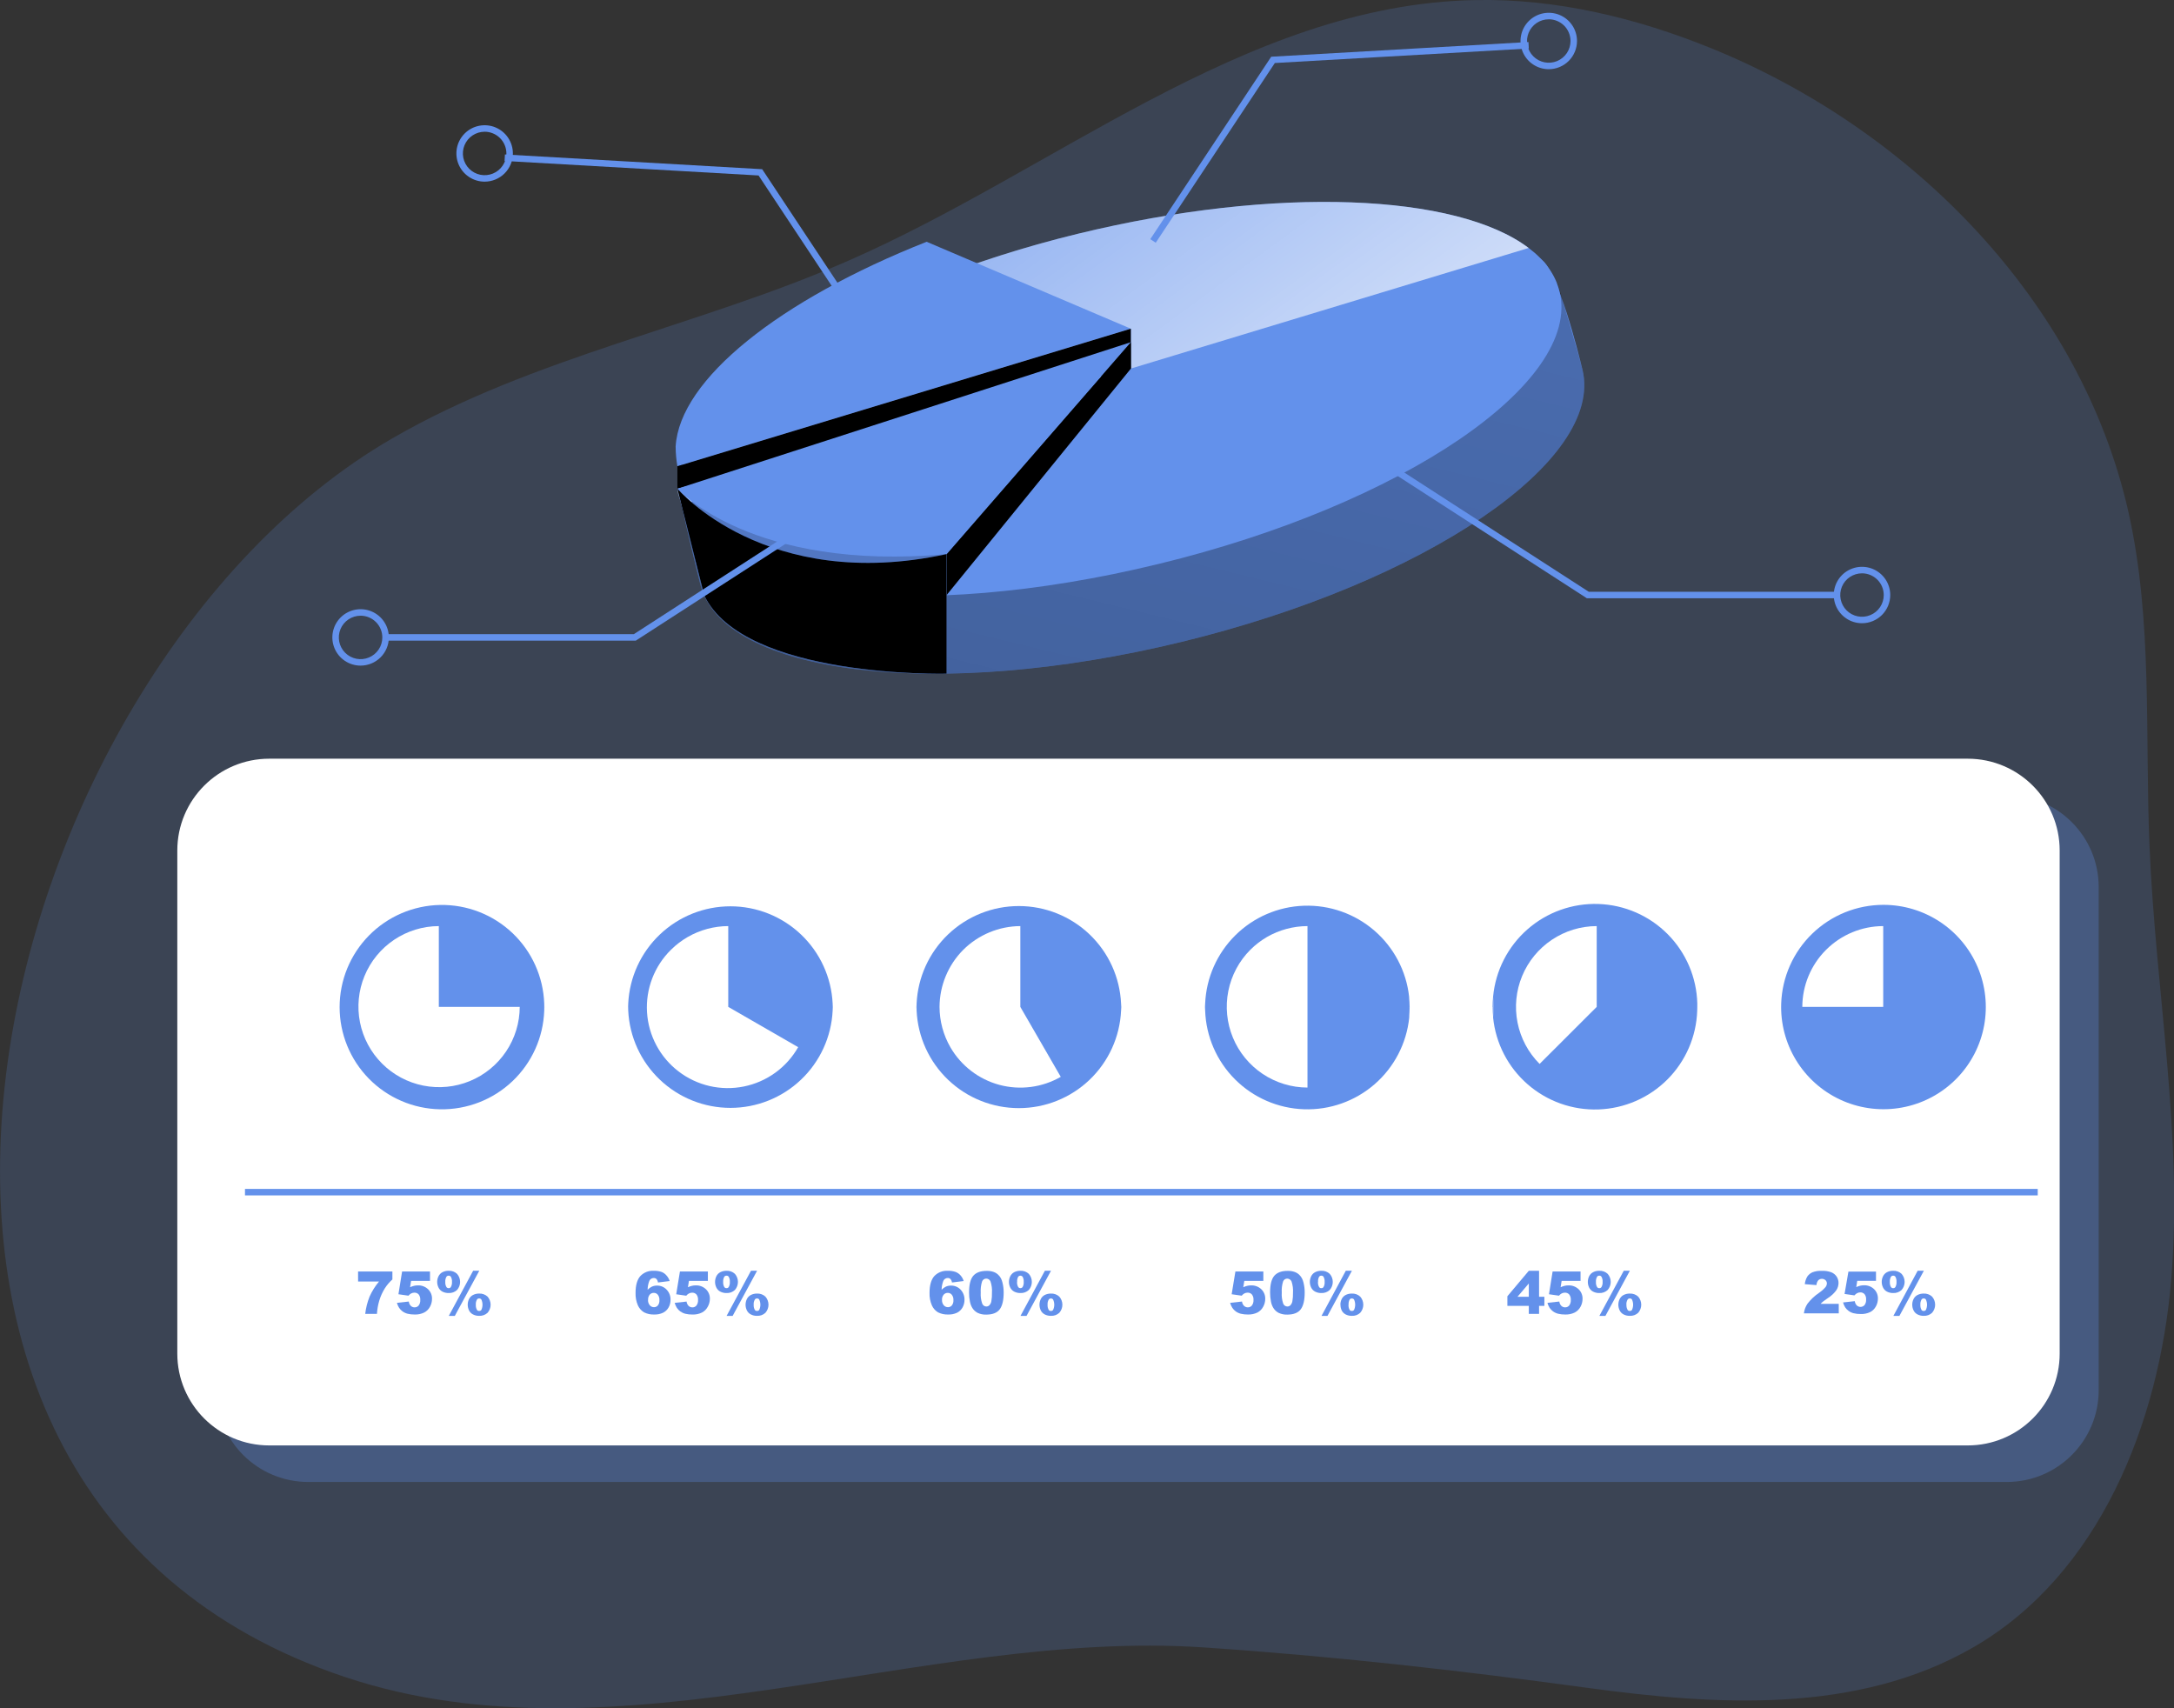<svg width="210" height="165" viewBox="0 0 210 165" fill="none" xmlns="http://www.w3.org/2000/svg">
<rect x="0" y="0" width="210" height="165" fill="#333333" stroke="none"/>
<g clip-path="url(#clip0)">
<path opacity="0.18" d="M110.897 9.767C101.29 14.817 91.888 20.819 82.028 25.146C67.545 31.515 51.552 34.428 37.86 42.361C-1.311 65.041 -20.888 143.86 33.319 161.982C59.685 170.796 89.145 157.304 116.254 159.124C128.7 159.96 140.797 161.316 153.314 163.026C165.728 164.718 179.392 165.62 190.652 159.092C202.758 152.075 208.583 137.498 209.733 123.57C210.882 109.641 208.216 95.707 207.636 81.742C207.177 70.954 207.967 59.998 205.6 49.458C201.013 29.11 184.691 12.553 165.344 4.68C158.116 1.738 150.369 -0.14 142.564 0.005C131.272 0.205 120.973 4.472 110.897 9.767Z" fill="#6391EB"/>
<path d="M114.142 61.997C90.612 67.724 69.789 65.224 67.642 56.412C67.493 55.806 65.647 48.365 65.677 47.727C65.677 47.709 66.686 47.727 66.693 47.697C67.201 39.17 84.5 35.428 106.36 30.101C125.558 25.432 142.027 19.875 148.949 25.113C150.512 26.293 152.462 34.065 152.857 35.69C155.011 44.507 137.675 56.275 114.142 61.997Z" fill="#6391EB"/>
<path d="M114.141 61.997C90.612 67.724 69.789 65.224 67.642 56.412C67.493 55.806 65.488 47.422 65.488 47.422C65.996 38.892 84.5 35.428 106.36 30.101C125.558 25.432 143.558 22.198 150.482 27.436C150.482 27.436 152.461 34.067 152.857 35.699C155.011 44.507 137.675 56.275 114.141 61.997Z" fill="url(#paint0_linear)"/>
<path opacity="0.29" d="M193.844 76.813H29.78C24.874 76.813 20.897 80.784 20.897 85.683V134.275C20.897 139.173 24.874 143.144 29.78 143.144H193.844C198.749 143.144 202.726 139.173 202.726 134.275V85.683C202.726 80.784 198.749 76.813 193.844 76.813Z" fill="#6391EB"/>
<path d="M190.073 73.283H26.009C21.104 73.283 17.127 77.254 17.127 82.152V130.744C17.127 135.643 21.104 139.614 26.009 139.614H190.073C194.979 139.614 198.956 135.643 198.956 130.744V82.152C198.956 77.254 194.979 73.283 190.073 73.283Z" fill="white"/>
<path d="M60.665 97.276C60.665 97.391 60.679 97.506 60.683 97.616C60.683 97.501 60.683 97.386 60.683 97.276H60.665Z" fill="#6391EB"/>
<path d="M60.683 96.934C60.683 97.049 60.665 97.164 60.665 97.276H60.69C60.69 97.162 60.686 97.049 60.683 96.934Z" fill="#6391EB"/>
<path d="M88.525 97.276C88.525 97.391 88.539 97.506 88.541 97.616C88.541 97.501 88.541 97.386 88.541 97.276H88.525Z" fill="#6391EB"/>
<path d="M88.541 96.934C88.541 97.049 88.525 97.164 88.525 97.276H88.55C88.55 97.162 88.543 97.049 88.541 96.934Z" fill="#6391EB"/>
<path d="M52.564 97.276H52.589C52.589 97.162 52.575 97.047 52.571 96.934C52.571 97.049 52.564 97.162 52.564 97.276Z" fill="#6391EB"/>
<path d="M52.571 97.616C52.571 97.501 52.589 97.386 52.589 97.276H52.564C52.564 97.389 52.571 97.501 52.571 97.616Z" fill="#6391EB"/>
<path d="M116.413 96.934C116.413 97.049 116.394 97.164 116.394 97.276H116.413C116.413 97.162 116.413 97.049 116.413 96.934Z" fill="#6391EB"/>
<path d="M80.421 97.276H80.449C80.449 97.159 80.435 97.047 80.431 96.934C80.428 97.049 80.421 97.162 80.421 97.276Z" fill="#6391EB"/>
<path d="M116.383 97.276C116.383 97.391 116.397 97.506 116.401 97.616C116.401 97.501 116.401 97.386 116.401 97.276H116.383Z" fill="#6391EB"/>
<path d="M80.431 97.616C80.431 97.501 80.449 97.386 80.449 97.276H80.421C80.421 97.389 80.428 97.501 80.431 97.616Z" fill="#6391EB"/>
<path d="M108.291 97.616C108.291 97.501 108.307 97.386 108.307 97.276H108.282C108.282 97.389 108.289 97.501 108.291 97.616Z" fill="#6391EB"/>
<path d="M144.188 97.276C144.187 97.614 144.204 97.952 144.238 98.288C144.257 97.953 144.268 97.616 144.268 97.276H144.188Z" fill="#6391EB"/>
<path d="M144.229 96.262C144.195 96.599 144.178 96.937 144.179 97.276H144.259C144.268 96.934 144.257 96.597 144.229 96.262Z" fill="#6391EB"/>
<path d="M108.282 97.276H108.307C108.307 97.162 108.293 97.047 108.291 96.934C108.289 97.049 108.282 97.162 108.282 97.276Z" fill="#6391EB"/>
<path d="M172.073 97.276C172.073 97.162 172.073 97.047 172.073 96.934C172.073 97.049 172.055 97.164 172.055 97.276H172.073Z" fill="#6391EB"/>
<path d="M136.114 98.288C136.149 97.952 136.167 97.614 136.167 97.276H136.084C136.084 97.616 136.096 97.953 136.114 98.288Z" fill="#6391EB"/>
<path d="M136.084 97.276H136.167C136.167 96.937 136.149 96.599 136.114 96.262C136.096 96.597 136.084 96.934 136.084 97.276Z" fill="#6391EB"/>
<path d="M172.046 97.276C172.046 97.391 172.059 97.506 172.064 97.616C172.064 97.501 172.064 97.386 172.064 97.276H172.046Z" fill="#6391EB"/>
<path d="M163.944 97.276H163.97C163.97 97.162 163.956 97.047 163.954 96.934C163.951 97.049 163.944 97.162 163.944 97.276Z" fill="#6391EB"/>
<path d="M163.954 97.616C163.954 97.501 163.97 97.386 163.97 97.276H163.944C163.944 97.389 163.951 97.501 163.954 97.616Z" fill="#6391EB"/>
<path d="M52.571 96.934C52.48 94.348 51.376 91.901 49.496 90.119C47.616 88.338 45.111 87.365 42.519 87.41C39.928 87.455 37.458 88.515 35.641 90.361C33.824 92.206 32.806 94.691 32.806 97.278C32.806 99.866 33.824 102.351 35.641 104.196C37.458 106.042 39.928 107.102 42.519 107.147C45.111 107.192 47.616 106.219 49.496 104.438C51.376 102.656 52.48 100.209 52.571 97.623C52.571 97.508 52.571 97.393 52.571 97.283C52.571 97.173 52.571 97.049 52.571 96.934Z" fill="#6391EB"/>
<path d="M80.431 96.934C80.308 94.402 79.215 92.014 77.376 90.265C75.538 88.516 73.096 87.54 70.557 87.54C68.018 87.54 65.576 88.516 63.738 90.265C61.9 92.014 60.806 94.402 60.684 96.934C60.684 97.049 60.684 97.164 60.684 97.276C60.684 97.389 60.684 97.506 60.684 97.616C60.806 100.148 61.9 102.536 63.738 104.285C65.576 106.034 68.018 107.01 70.557 107.01C73.096 107.01 75.538 106.034 77.376 104.285C79.215 102.536 80.308 100.148 80.431 97.616C80.431 97.501 80.431 97.386 80.431 97.276C80.431 97.166 80.428 97.049 80.431 96.934Z" fill="#6391EB"/>
<path d="M136.114 96.262C135.84 93.789 134.64 91.512 132.756 89.884C130.871 88.257 128.441 87.4 125.951 87.485C123.461 87.57 121.096 88.591 119.327 90.343C117.558 92.095 116.518 94.449 116.413 96.934C116.413 97.049 116.413 97.164 116.413 97.276C116.413 97.389 116.413 97.506 116.413 97.616C116.498 100.116 117.531 102.49 119.302 104.259C121.073 106.027 123.451 107.059 125.955 107.144C128.458 107.23 130.901 106.363 132.789 104.719C134.677 103.075 135.87 100.777 136.126 98.288C136.107 97.953 136.096 97.616 136.096 97.276C136.096 96.936 136.096 96.597 136.114 96.262Z" fill="#6391EB"/>
<path d="M108.291 96.934C108.175 94.397 107.083 92.003 105.244 90.249C103.405 88.495 100.96 87.516 98.416 87.516C95.873 87.516 93.427 88.495 91.588 90.249C89.749 92.003 88.658 94.397 88.541 96.934C88.541 97.049 88.541 97.164 88.541 97.276C88.541 97.389 88.541 97.506 88.541 97.616C88.658 100.153 89.749 102.547 91.588 104.301C93.427 106.056 95.873 107.034 98.416 107.034C100.96 107.034 103.405 106.056 105.244 104.301C107.083 102.547 108.175 100.153 108.291 97.616C108.291 97.501 108.291 97.386 108.291 97.276C108.291 97.166 108.289 97.049 108.291 96.934Z" fill="#6391EB"/>
<path d="M163.953 96.934C163.891 94.418 162.868 92.021 161.093 90.233C159.319 88.445 156.928 87.402 154.409 87.316C151.89 87.23 149.433 88.108 147.54 89.771C145.648 91.434 144.464 93.756 144.229 96.262C144.248 96.597 144.259 96.934 144.259 97.276C144.259 97.618 144.259 97.965 144.229 98.288C144.481 100.78 145.672 103.083 147.561 104.73C149.45 106.378 151.895 107.247 154.402 107.161C156.908 107.076 159.289 106.042 161.061 104.27C162.832 102.497 163.863 100.119 163.944 97.616C163.944 97.501 163.944 97.386 163.944 97.276C163.944 97.166 163.951 97.049 163.953 96.934Z" fill="#6391EB"/>
<path d="M181.931 87.399C179.368 87.401 176.906 88.396 175.064 90.175C173.222 91.954 172.144 94.377 172.057 96.934C172.057 97.049 172.057 97.164 172.057 97.276C172.057 97.389 172.057 97.506 172.057 97.616C172.125 99.552 172.763 101.426 173.89 103.003C175.017 104.58 176.584 105.791 178.396 106.485C180.208 107.179 182.185 107.325 184.079 106.905C185.973 106.485 187.702 105.517 189.05 104.123C190.397 102.729 191.304 100.969 191.657 99.064C192.009 97.159 191.793 95.192 191.034 93.409C190.275 91.625 189.007 90.105 187.388 89.036C185.769 87.968 183.871 87.398 181.931 87.399Z" fill="#6391EB"/>
<path d="M42.389 97.255V89.451C40.85 89.456 39.347 89.916 38.07 90.773C36.793 91.63 35.798 92.845 35.212 94.265C34.625 95.686 34.473 97.247 34.774 98.754C35.076 100.261 35.817 101.644 36.905 102.731C37.993 103.817 39.379 104.557 40.888 104.858C42.397 105.159 43.962 105.007 45.384 104.422C46.807 103.836 48.024 102.843 48.882 101.568C49.74 100.292 50.2 98.792 50.205 97.255H42.389Z" fill="white"/>
<path d="M70.346 97.255V89.451C68.974 89.456 67.627 89.817 66.438 90.5C65.846 90.841 65.302 91.256 64.817 91.735C64.02 92.518 63.401 93.463 63.002 94.505C62.602 95.547 62.431 96.662 62.5 97.776C62.568 98.89 62.876 99.976 63.401 100.961C63.925 101.947 64.656 102.808 65.543 103.487C66.429 104.167 67.452 104.648 68.54 104.9C69.629 105.151 70.76 105.166 71.855 104.944C72.95 104.722 73.985 104.269 74.89 103.613C75.795 102.958 76.548 102.117 77.1 101.146L70.346 97.255Z" fill="white"/>
<path d="M98.56 97.256V89.451C96.49 89.464 94.508 90.288 93.042 91.747C91.586 93.213 90.765 95.191 90.755 97.256C90.759 98.625 91.121 99.971 91.806 101.158C92.841 102.947 94.545 104.252 96.544 104.789C98.543 105.322 100.673 105.043 102.465 104.011L98.56 97.256Z" fill="white"/>
<path d="M126.298 97.255V89.451C124.926 89.456 123.579 89.817 122.39 90.5C121.803 90.842 121.262 91.257 120.781 91.735C119.691 92.827 118.95 94.216 118.65 95.727C118.35 97.238 118.505 98.804 119.095 100.228C119.685 101.652 120.684 102.869 121.965 103.727C123.247 104.585 124.755 105.044 126.298 105.048V97.244V97.255Z" fill="white"/>
<path d="M154.236 97.255V89.451C152.693 89.455 151.186 89.915 149.904 90.773C148.622 91.63 147.623 92.848 147.033 94.272C146.443 95.695 146.288 97.261 146.588 98.773C146.888 100.284 147.63 101.673 148.719 102.764L154.236 97.255Z" fill="white"/>
<path d="M181.912 97.255V89.451C179.841 89.456 177.856 90.28 176.391 91.743C174.926 93.205 174.101 95.187 174.096 97.255H181.912Z" fill="white"/>
<path d="M34.589 122.816H37.904V123.581C37.627 123.829 37.384 124.113 37.182 124.425C36.942 124.807 36.755 125.221 36.628 125.653C36.51 126.063 36.437 126.484 36.412 126.909H35.279C35.344 126.334 35.487 125.771 35.702 125.233C35.936 124.711 36.242 124.224 36.61 123.785H34.591L34.589 122.816Z" fill="#6391EB"/>
<path d="M38.84 122.816H41.536V123.721H39.709L39.612 124.334C39.732 124.276 39.858 124.232 39.987 124.2C40.107 124.171 40.23 124.155 40.355 124.155C40.537 124.147 40.719 124.176 40.89 124.24C41.061 124.304 41.217 124.401 41.35 124.526C41.475 124.646 41.574 124.791 41.64 124.952C41.705 125.112 41.737 125.285 41.731 125.458C41.732 125.724 41.664 125.985 41.536 126.218C41.411 126.456 41.216 126.651 40.977 126.776C40.691 126.914 40.376 126.98 40.058 126.969C39.826 126.972 39.594 126.947 39.368 126.893C39.192 126.848 39.026 126.77 38.879 126.663C38.749 126.569 38.638 126.453 38.55 126.319C38.456 126.171 38.386 126.01 38.341 125.842L39.49 125.715C39.505 125.874 39.574 126.022 39.685 126.135C39.784 126.229 39.915 126.28 40.051 126.278C40.126 126.279 40.199 126.264 40.267 126.233C40.335 126.202 40.395 126.156 40.442 126.099C40.556 125.944 40.611 125.753 40.596 125.562C40.612 125.37 40.557 125.18 40.442 125.027C40.389 124.97 40.324 124.926 40.252 124.897C40.18 124.868 40.103 124.854 40.026 124.857C39.915 124.858 39.806 124.885 39.709 124.937C39.612 124.992 39.526 125.065 39.456 125.151L38.488 125.011L38.84 122.816Z" fill="#6391EB"/>
<path d="M42.23 123.819C42.23 123.632 42.273 123.446 42.357 123.278C42.437 123.109 42.569 122.971 42.734 122.883C42.921 122.787 43.129 122.74 43.338 122.745C43.486 122.737 43.634 122.759 43.773 122.81C43.912 122.86 44.039 122.938 44.148 123.039C44.339 123.254 44.444 123.532 44.444 123.819C44.444 124.107 44.339 124.385 44.148 124.6C44.039 124.701 43.912 124.779 43.773 124.829C43.634 124.879 43.486 124.901 43.338 124.894C43.129 124.899 42.921 124.852 42.734 124.756C42.569 124.669 42.436 124.53 42.357 124.361C42.273 124.193 42.229 124.007 42.23 123.819ZM43.014 123.819C43 123.994 43.039 124.168 43.127 124.32C43.151 124.353 43.182 124.381 43.219 124.399C43.256 124.417 43.297 124.425 43.338 124.423C43.379 124.426 43.42 124.418 43.457 124.4C43.494 124.382 43.525 124.354 43.548 124.32C43.635 124.168 43.674 123.994 43.66 123.819C43.673 123.644 43.634 123.469 43.548 123.317C43.525 123.283 43.493 123.257 43.456 123.239C43.42 123.222 43.379 123.215 43.338 123.218C43.298 123.216 43.257 123.223 43.22 123.24C43.183 123.258 43.151 123.284 43.127 123.317C43.039 123.471 42.999 123.647 43.014 123.824V123.819ZM45.704 122.741H46.297L43.934 127.102H43.352L45.704 122.741ZM45.18 126.023C45.179 125.836 45.221 125.651 45.302 125.481C45.383 125.312 45.517 125.174 45.683 125.086C45.868 124.99 46.075 124.942 46.283 124.946C46.432 124.938 46.58 124.96 46.72 125.011C46.86 125.061 46.988 125.139 47.097 125.24C47.287 125.457 47.391 125.734 47.391 126.022C47.391 126.309 47.287 126.587 47.097 126.803C46.988 126.904 46.86 126.982 46.72 127.033C46.58 127.083 46.432 127.105 46.283 127.097C46.075 127.103 45.868 127.054 45.683 126.957C45.517 126.871 45.383 126.733 45.302 126.565C45.222 126.397 45.18 126.213 45.18 126.028V126.023ZM45.964 126.023C45.95 126.198 45.989 126.372 46.074 126.526C46.097 126.559 46.129 126.586 46.165 126.603C46.202 126.621 46.243 126.628 46.283 126.624C46.324 126.627 46.365 126.619 46.403 126.602C46.44 126.585 46.473 126.559 46.497 126.526C46.57 126.368 46.607 126.197 46.607 126.023C46.607 125.849 46.57 125.678 46.497 125.52C46.473 125.487 46.441 125.46 46.403 125.442C46.366 125.424 46.325 125.416 46.283 125.419C46.242 125.416 46.201 125.424 46.165 125.442C46.128 125.461 46.096 125.488 46.074 125.523C45.987 125.677 45.948 125.855 45.964 126.032V126.023Z" fill="#6391EB"/>
<path d="M64.688 123.735L63.557 123.875C63.544 123.75 63.493 123.633 63.41 123.539C63.339 123.475 63.246 123.44 63.15 123.443C63.059 123.442 62.97 123.468 62.894 123.517C62.818 123.567 62.758 123.637 62.722 123.721C62.616 123.995 62.56 124.285 62.557 124.579C62.677 124.453 62.819 124.35 62.975 124.274C63.132 124.205 63.301 124.171 63.472 124.175C63.644 124.173 63.815 124.206 63.973 124.273C64.131 124.34 64.274 124.44 64.391 124.565C64.518 124.696 64.616 124.851 64.681 125.021C64.746 125.19 64.777 125.371 64.771 125.552C64.773 125.811 64.708 126.066 64.58 126.292C64.457 126.509 64.273 126.685 64.049 126.796C63.784 126.92 63.493 126.979 63.201 126.969C62.86 126.983 62.52 126.911 62.215 126.76C61.953 126.603 61.746 126.37 61.621 126.092C61.456 125.71 61.377 125.296 61.392 124.88C61.392 124.143 61.548 123.601 61.851 123.259C62.016 123.085 62.217 122.949 62.439 122.86C62.662 122.772 62.901 122.732 63.141 122.745C63.403 122.736 63.665 122.774 63.913 122.858C64.091 122.929 64.249 123.043 64.373 123.188C64.516 123.345 64.624 123.532 64.688 123.735ZM62.596 125.552C62.585 125.741 62.645 125.927 62.764 126.073C62.814 126.133 62.877 126.181 62.947 126.213C63.018 126.246 63.095 126.262 63.173 126.262C63.244 126.263 63.315 126.248 63.38 126.219C63.444 126.189 63.502 126.146 63.548 126.092C63.658 125.947 63.711 125.766 63.697 125.585C63.711 125.397 63.657 125.21 63.543 125.059C63.496 125.001 63.437 124.955 63.37 124.924C63.303 124.892 63.229 124.877 63.155 124.878C63.08 124.876 63.005 124.891 62.937 124.921C62.868 124.951 62.806 124.996 62.757 125.052C62.645 125.194 62.591 125.372 62.605 125.552H62.596Z" fill="#6391EB"/>
<path d="M65.679 122.816H68.378V123.721H66.55L66.451 124.334C66.572 124.276 66.698 124.231 66.828 124.2C66.948 124.171 67.071 124.155 67.194 124.155C67.376 124.147 67.558 124.176 67.729 124.24C67.9 124.304 68.057 124.401 68.189 124.526C68.315 124.646 68.413 124.791 68.479 124.952C68.545 125.112 68.576 125.285 68.571 125.458C68.569 125.726 68.498 125.988 68.366 126.22C68.241 126.459 68.046 126.653 67.808 126.778C67.522 126.916 67.206 126.982 66.888 126.971C66.656 126.975 66.424 126.949 66.198 126.895C66.022 126.85 65.856 126.772 65.709 126.666C65.58 126.571 65.469 126.454 65.38 126.321C65.289 126.173 65.218 126.012 65.171 125.844L66.32 125.718C66.337 125.875 66.406 126.023 66.516 126.138C66.615 126.23 66.746 126.281 66.881 126.28C66.956 126.282 67.03 126.266 67.098 126.235C67.166 126.204 67.227 126.158 67.274 126.101C67.388 125.946 67.442 125.755 67.428 125.564C67.444 125.372 67.388 125.182 67.272 125.029C67.219 124.973 67.154 124.928 67.083 124.899C67.011 124.87 66.933 124.856 66.856 124.859C66.745 124.86 66.636 124.888 66.539 124.94C66.443 124.995 66.358 125.067 66.288 125.153L65.32 125.013L65.679 122.816Z" fill="#6391EB"/>
<path d="M69.072 123.819C69.072 123.632 69.114 123.447 69.196 123.278C69.277 123.109 69.41 122.971 69.576 122.883C69.762 122.787 69.97 122.74 70.18 122.745C70.328 122.738 70.475 122.76 70.614 122.81C70.752 122.861 70.879 122.938 70.987 123.039C71.178 123.254 71.283 123.532 71.283 123.819C71.283 124.107 71.178 124.385 70.987 124.6C70.879 124.7 70.752 124.778 70.614 124.829C70.475 124.879 70.328 124.901 70.18 124.894C69.97 124.899 69.762 124.852 69.576 124.756C69.409 124.669 69.276 124.53 69.196 124.361C69.114 124.192 69.071 124.007 69.072 123.819ZM69.856 123.819C69.842 123.993 69.881 124.168 69.966 124.32C69.99 124.354 70.022 124.381 70.06 124.399C70.097 124.417 70.139 124.426 70.18 124.423C70.221 124.426 70.261 124.418 70.297 124.399C70.334 124.381 70.365 124.354 70.387 124.32C70.475 124.168 70.514 123.994 70.5 123.819C70.513 123.644 70.474 123.469 70.387 123.317C70.364 123.284 70.333 123.257 70.297 123.24C70.26 123.223 70.22 123.215 70.18 123.218C70.139 123.215 70.098 123.223 70.061 123.24C70.023 123.257 69.991 123.284 69.966 123.317C69.88 123.471 69.842 123.648 69.856 123.824V123.819ZM72.543 122.741H73.132L70.771 127.102H70.187L72.543 122.741ZM72.019 126.023C72.019 125.835 72.061 125.65 72.143 125.481C72.224 125.312 72.357 125.174 72.523 125.086C72.708 124.99 72.916 124.942 73.125 124.946C73.273 124.938 73.421 124.96 73.561 125.011C73.7 125.061 73.828 125.139 73.936 125.24C74.127 125.456 74.233 125.734 74.233 126.022C74.233 126.31 74.127 126.588 73.936 126.803C73.828 126.904 73.7 126.982 73.561 127.033C73.421 127.083 73.273 127.105 73.125 127.097C72.915 127.103 72.708 127.055 72.523 126.957C72.356 126.872 72.223 126.734 72.143 126.565C72.062 126.397 72.019 126.214 72.019 126.028V126.023ZM72.803 126.023C72.789 126.198 72.829 126.373 72.916 126.526C72.939 126.559 72.97 126.586 73.007 126.603C73.044 126.621 73.085 126.628 73.125 126.624C73.166 126.627 73.206 126.619 73.243 126.602C73.28 126.585 73.312 126.558 73.336 126.526C73.411 126.368 73.449 126.197 73.449 126.023C73.449 125.849 73.411 125.678 73.336 125.52C73.314 125.486 73.282 125.459 73.245 125.441C73.207 125.423 73.166 125.416 73.125 125.419C73.084 125.416 73.043 125.424 73.006 125.442C72.969 125.461 72.938 125.488 72.916 125.523C72.826 125.677 72.787 125.855 72.803 126.032V126.023Z" fill="#6391EB"/>
<path d="M93.088 123.735L91.957 123.875C91.943 123.75 91.891 123.633 91.808 123.539C91.738 123.475 91.645 123.44 91.55 123.443C91.459 123.442 91.37 123.467 91.293 123.517C91.217 123.566 91.156 123.637 91.121 123.721C91.016 123.995 90.961 124.286 90.955 124.579C91.075 124.453 91.217 124.35 91.373 124.274C91.53 124.205 91.699 124.171 91.87 124.175C92.042 124.173 92.212 124.207 92.371 124.274C92.529 124.341 92.671 124.44 92.79 124.565C92.914 124.697 93.012 124.852 93.076 125.021C93.141 125.191 93.172 125.371 93.166 125.552C93.169 125.811 93.103 126.066 92.976 126.292C92.854 126.51 92.669 126.686 92.445 126.797C92.179 126.92 91.889 126.979 91.596 126.969C91.255 126.983 90.916 126.911 90.61 126.76C90.349 126.603 90.142 126.37 90.019 126.092C89.853 125.71 89.774 125.296 89.789 124.88C89.789 124.143 89.946 123.601 90.249 123.259C90.414 123.085 90.615 122.949 90.838 122.86C91.062 122.771 91.301 122.732 91.541 122.745C91.803 122.736 92.064 122.774 92.311 122.858C92.493 122.929 92.654 123.042 92.783 123.188C92.922 123.347 93.026 123.533 93.088 123.735ZM90.994 125.552C90.983 125.741 91.042 125.927 91.162 126.073C91.212 126.133 91.275 126.181 91.346 126.214C91.418 126.247 91.495 126.263 91.573 126.262C91.644 126.262 91.714 126.247 91.778 126.218C91.843 126.189 91.9 126.146 91.946 126.092C92.057 125.947 92.111 125.767 92.097 125.585C92.111 125.396 92.055 125.21 91.941 125.059C91.894 125.001 91.835 124.955 91.768 124.924C91.701 124.892 91.627 124.877 91.553 124.878C91.478 124.876 91.403 124.891 91.335 124.921C91.266 124.951 91.205 124.996 91.155 125.052C91.04 125.193 90.983 125.371 90.994 125.552Z" fill="#6391EB"/>
<path d="M93.608 124.843C93.608 124.067 93.748 123.524 94.029 123.213C94.307 122.904 94.734 122.754 95.307 122.754C95.537 122.747 95.767 122.782 95.985 122.858C96.146 122.915 96.293 123.005 96.417 123.122C96.523 123.221 96.612 123.336 96.681 123.464C96.751 123.597 96.802 123.738 96.835 123.884C96.913 124.195 96.951 124.515 96.951 124.836C96.951 125.578 96.825 126.12 96.573 126.461C96.322 126.803 95.89 126.975 95.277 126.978C94.99 126.99 94.703 126.933 94.442 126.813C94.228 126.702 94.047 126.536 93.921 126.331C93.807 126.141 93.729 125.931 93.691 125.713C93.632 125.427 93.605 125.135 93.608 124.843ZM94.734 124.843C94.71 125.204 94.757 125.566 94.875 125.908C94.904 125.991 94.958 126.063 95.03 126.114C95.101 126.165 95.187 126.194 95.275 126.195C95.33 126.195 95.385 126.185 95.436 126.164C95.487 126.143 95.534 126.112 95.573 126.073C95.672 125.967 95.737 125.833 95.76 125.69C95.808 125.421 95.828 125.147 95.819 124.873C95.845 124.503 95.798 124.132 95.681 123.78C95.649 123.697 95.592 123.626 95.518 123.576C95.444 123.526 95.357 123.5 95.268 123.5C95.178 123.499 95.091 123.526 95.017 123.578C94.944 123.629 94.889 123.703 94.861 123.787C94.756 124.129 94.713 124.487 94.734 124.843Z" fill="#6391EB"/>
<path d="M97.461 123.819C97.46 123.632 97.503 123.447 97.585 123.278C97.666 123.109 97.799 122.971 97.964 122.883C98.151 122.787 98.359 122.74 98.569 122.745C98.717 122.737 98.864 122.759 99.003 122.81C99.142 122.86 99.27 122.938 99.378 123.039C99.568 123.255 99.672 123.532 99.672 123.819C99.672 124.107 99.568 124.384 99.378 124.6C99.27 124.701 99.142 124.779 99.003 124.829C98.864 124.879 98.717 124.901 98.569 124.894C98.359 124.899 98.151 124.852 97.964 124.756C97.798 124.669 97.665 124.53 97.585 124.361C97.503 124.192 97.46 124.007 97.461 123.819ZM98.245 123.819C98.231 123.994 98.27 124.168 98.357 124.32C98.382 124.352 98.414 124.378 98.451 124.395C98.487 124.413 98.527 124.422 98.568 124.422C98.608 124.422 98.648 124.413 98.685 124.395C98.721 124.378 98.753 124.352 98.778 124.32C98.864 124.168 98.902 123.993 98.888 123.819C98.9 123.645 98.862 123.47 98.778 123.317C98.752 123.286 98.72 123.261 98.684 123.244C98.647 123.227 98.608 123.218 98.568 123.218C98.528 123.218 98.488 123.227 98.452 123.244C98.415 123.261 98.383 123.286 98.357 123.317C98.272 123.471 98.235 123.648 98.252 123.824L98.245 123.819ZM100.932 122.741H101.523L99.16 127.102H98.576L100.932 122.741ZM100.41 126.023C100.41 125.836 100.452 125.651 100.532 125.481C100.613 125.313 100.746 125.174 100.911 125.086C101.097 124.991 101.304 124.942 101.514 124.946C101.662 124.938 101.81 124.96 101.95 125.011C102.089 125.061 102.217 125.139 102.325 125.24C102.516 125.456 102.622 125.734 102.622 126.022C102.622 126.31 102.516 126.588 102.325 126.803C102.217 126.904 102.089 126.982 101.95 127.033C101.81 127.083 101.662 127.105 101.514 127.097C101.304 127.102 101.097 127.054 100.911 126.957C100.746 126.871 100.612 126.733 100.532 126.565C100.452 126.397 100.411 126.213 100.41 126.028V126.023ZM101.192 126.023C101.179 126.198 101.218 126.373 101.305 126.526C101.328 126.559 101.359 126.586 101.396 126.603C101.433 126.621 101.473 126.628 101.514 126.624C101.554 126.627 101.595 126.619 101.632 126.602C101.669 126.585 101.701 126.559 101.725 126.526C101.799 126.368 101.838 126.197 101.838 126.023C101.838 125.849 101.799 125.678 101.725 125.52C101.7 125.488 101.668 125.462 101.632 125.445C101.595 125.427 101.555 125.418 101.515 125.418C101.474 125.418 101.434 125.427 101.398 125.445C101.361 125.462 101.329 125.488 101.305 125.52C101.216 125.676 101.177 125.854 101.192 126.032V126.023Z" fill="#6391EB"/>
<path d="M119.335 122.816H122.034V123.721H120.194L120.096 124.334C120.216 124.277 120.341 124.233 120.47 124.2C120.591 124.171 120.714 124.156 120.838 124.155C121.021 124.147 121.203 124.177 121.374 124.24C121.546 124.304 121.703 124.401 121.836 124.526C121.961 124.647 122.059 124.792 122.125 124.952C122.191 125.113 122.222 125.285 122.217 125.458C122.217 125.724 122.149 125.985 122.02 126.218C121.895 126.456 121.701 126.65 121.463 126.776C121.177 126.913 120.862 126.98 120.544 126.969C120.312 126.973 120.08 126.947 119.854 126.893C119.677 126.848 119.51 126.77 119.362 126.663C119.234 126.568 119.123 126.452 119.034 126.319C118.942 126.17 118.872 126.01 118.824 125.842L119.974 125.715C119.989 125.874 120.059 126.022 120.171 126.135C120.269 126.228 120.4 126.279 120.535 126.278C120.61 126.279 120.684 126.264 120.752 126.233C120.82 126.202 120.88 126.156 120.928 126.099C121.042 125.944 121.097 125.753 121.082 125.562C121.099 125.37 121.043 125.179 120.926 125.027C120.873 124.97 120.809 124.926 120.737 124.897C120.666 124.867 120.589 124.854 120.512 124.857C120.4 124.857 120.291 124.885 120.192 124.937C120.097 124.993 120.012 125.065 119.942 125.151L118.974 125.011L119.335 122.816Z" fill="#6391EB"/>
<path d="M122.686 124.843C122.686 124.067 122.826 123.524 123.105 123.213C123.384 122.903 123.811 122.75 124.385 122.754C124.615 122.747 124.844 122.782 125.061 122.858C125.222 122.915 125.37 123.005 125.496 123.122C125.6 123.222 125.688 123.337 125.758 123.464C125.828 123.596 125.879 123.737 125.912 123.884C125.991 124.195 126.03 124.515 126.029 124.836C126.029 125.578 125.902 126.12 125.65 126.461C125.397 126.803 124.965 126.975 124.353 126.978C124.066 126.99 123.78 126.933 123.519 126.813C123.304 126.703 123.124 126.536 122.999 126.331C122.885 126.141 122.807 125.931 122.769 125.713C122.712 125.427 122.684 125.135 122.686 124.843ZM123.813 124.843C123.789 125.204 123.836 125.566 123.951 125.908C123.981 125.991 124.035 126.062 124.106 126.114C124.178 126.165 124.263 126.193 124.351 126.195C124.463 126.196 124.572 126.152 124.652 126.073C124.749 125.966 124.814 125.833 124.838 125.69C124.885 125.42 124.905 125.147 124.898 124.873C124.923 124.503 124.876 124.132 124.76 123.78C124.725 123.699 124.667 123.628 124.594 123.579C124.52 123.529 124.433 123.502 124.344 123.5C124.254 123.499 124.167 123.527 124.094 123.578C124.021 123.63 123.966 123.703 123.937 123.787C123.833 124.129 123.791 124.487 123.813 124.843Z" fill="#6391EB"/>
<path d="M126.528 123.819C126.527 123.632 126.57 123.447 126.652 123.278C126.733 123.108 126.867 122.97 127.034 122.883C127.219 122.787 127.427 122.74 127.636 122.745C127.784 122.737 127.931 122.759 128.07 122.81C128.209 122.86 128.337 122.938 128.445 123.039C128.636 123.254 128.741 123.532 128.741 123.819C128.741 124.107 128.636 124.385 128.445 124.6C128.337 124.701 128.209 124.779 128.07 124.829C127.931 124.879 127.784 124.901 127.636 124.894C127.427 124.899 127.219 124.852 127.034 124.756C126.867 124.67 126.732 124.531 126.652 124.361C126.57 124.192 126.527 124.007 126.528 123.819ZM127.312 123.819C127.298 123.994 127.337 124.168 127.424 124.32C127.447 124.354 127.479 124.382 127.516 124.401C127.553 124.419 127.595 124.427 127.636 124.423C127.677 124.426 127.718 124.418 127.755 124.4C127.791 124.382 127.823 124.354 127.845 124.32C127.931 124.168 127.969 123.993 127.955 123.819C127.967 123.645 127.929 123.47 127.845 123.317C127.822 123.283 127.791 123.257 127.754 123.239C127.717 123.222 127.676 123.215 127.636 123.218C127.595 123.215 127.554 123.223 127.517 123.24C127.48 123.257 127.448 123.284 127.424 123.317C127.339 123.472 127.303 123.648 127.321 123.824L127.312 123.819ZM129.999 122.741H130.59L128.229 127.102H127.654L129.999 122.741ZM129.477 126.023C129.476 125.835 129.517 125.65 129.599 125.481C129.681 125.313 129.813 125.175 129.978 125.086C130.164 124.99 130.371 124.942 130.581 124.946C130.729 124.938 130.877 124.96 131.017 125.01C131.156 125.061 131.284 125.139 131.392 125.24C131.583 125.456 131.689 125.734 131.689 126.022C131.689 126.31 131.583 126.588 131.392 126.803C131.284 126.905 131.156 126.983 131.017 127.033C130.877 127.084 130.729 127.105 130.581 127.097C130.371 127.103 130.164 127.054 129.978 126.957C129.813 126.87 129.68 126.733 129.599 126.565C129.521 126.396 129.483 126.213 129.486 126.028L129.477 126.023ZM130.261 126.023C130.248 126.198 130.286 126.372 130.372 126.526C130.395 126.559 130.426 126.586 130.463 126.603C130.5 126.621 130.54 126.628 130.581 126.624C130.622 126.627 130.663 126.619 130.7 126.602C130.737 126.585 130.77 126.558 130.795 126.526C130.867 126.368 130.905 126.197 130.905 126.023C130.905 125.849 130.867 125.678 130.795 125.52C130.77 125.487 130.738 125.46 130.701 125.442C130.663 125.425 130.622 125.417 130.581 125.419C130.54 125.416 130.499 125.424 130.462 125.442C130.425 125.461 130.394 125.488 130.372 125.523C130.287 125.678 130.252 125.856 130.27 126.032L130.261 126.023Z" fill="#6391EB"/>
<path d="M147.677 126.135H145.608V125.204L147.677 122.745H148.668V125.256H149.181V126.135H148.668V126.909H147.677V126.135ZM147.677 125.256V123.971L146.583 125.256H147.677Z" fill="#6391EB"/>
<path d="M149.976 122.816H152.675V123.721H150.848L150.749 124.334C150.869 124.277 150.994 124.232 151.124 124.2C151.244 124.171 151.367 124.155 151.491 124.155C151.674 124.147 151.856 124.176 152.027 124.24C152.198 124.304 152.354 124.401 152.487 124.526C152.612 124.646 152.711 124.791 152.776 124.952C152.842 125.112 152.873 125.285 152.868 125.458C152.869 125.724 152.801 125.985 152.673 126.218C152.548 126.456 152.353 126.651 152.114 126.776C151.828 126.914 151.512 126.98 151.195 126.969C150.963 126.973 150.731 126.947 150.505 126.893C150.328 126.848 150.161 126.77 150.013 126.663C149.884 126.568 149.773 126.452 149.684 126.319C149.592 126.171 149.522 126.01 149.475 125.842L150.625 125.715C150.641 125.873 150.71 126.021 150.82 126.135C150.919 126.228 151.05 126.279 151.186 126.278C151.26 126.279 151.335 126.264 151.403 126.233C151.471 126.202 151.531 126.156 151.579 126.099C151.692 125.943 151.746 125.753 151.733 125.562C151.749 125.37 151.693 125.18 151.576 125.027C151.523 124.97 151.459 124.926 151.387 124.897C151.315 124.867 151.238 124.854 151.16 124.857C151.05 124.858 150.941 124.885 150.843 124.937C150.747 124.992 150.662 125.065 150.592 125.151L149.625 125.011L149.976 122.816Z" fill="#6391EB"/>
<path d="M153.379 123.819C153.379 123.632 153.42 123.447 153.501 123.278C153.583 123.109 153.717 122.971 153.882 122.883C154.068 122.787 154.275 122.74 154.484 122.745C154.632 122.737 154.78 122.759 154.919 122.81C155.058 122.86 155.186 122.938 155.294 123.039C155.484 123.254 155.59 123.532 155.59 123.819C155.59 124.107 155.484 124.385 155.294 124.6C155.186 124.701 155.058 124.779 154.919 124.829C154.78 124.88 154.632 124.902 154.484 124.894C154.275 124.899 154.068 124.852 153.882 124.756C153.716 124.668 153.582 124.53 153.501 124.361C153.42 124.192 153.378 124.007 153.379 123.819ZM154.163 123.819C154.149 123.993 154.187 124.168 154.273 124.32C154.297 124.353 154.328 124.381 154.365 124.399C154.402 124.417 154.443 124.425 154.484 124.423C154.525 124.426 154.566 124.418 154.603 124.4C154.64 124.382 154.671 124.354 154.694 124.32C154.781 124.168 154.82 123.994 154.806 123.819C154.819 123.644 154.78 123.469 154.694 123.317C154.671 123.283 154.639 123.257 154.602 123.239C154.566 123.222 154.525 123.215 154.484 123.218C154.444 123.216 154.403 123.223 154.366 123.24C154.329 123.258 154.297 123.284 154.273 123.317C154.187 123.471 154.148 123.648 154.163 123.824V123.819ZM156.85 122.741H157.439L155.078 127.102H154.494L156.85 122.741ZM156.326 126.023C156.325 125.835 156.368 125.65 156.45 125.481C156.53 125.313 156.662 125.174 156.827 125.086C157.014 124.99 157.222 124.942 157.432 124.946C157.58 124.939 157.728 124.961 157.867 125.011C158.007 125.062 158.134 125.139 158.243 125.24C158.433 125.457 158.537 125.734 158.537 126.022C158.537 126.309 158.433 126.587 158.243 126.803C158.134 126.904 158.007 126.982 157.867 127.033C157.728 127.083 157.58 127.105 157.432 127.097C157.221 127.103 157.013 127.054 156.827 126.957C156.662 126.871 156.529 126.733 156.45 126.565C156.368 126.397 156.326 126.214 156.326 126.028V126.023ZM157.11 126.023C157.096 126.198 157.135 126.373 157.222 126.526C157.245 126.559 157.277 126.586 157.314 126.603C157.35 126.621 157.391 126.628 157.432 126.624C157.472 126.627 157.513 126.619 157.55 126.602C157.587 126.585 157.619 126.558 157.643 126.526C157.716 126.368 157.753 126.197 157.753 126.023C157.753 125.849 157.716 125.678 157.643 125.52C157.62 125.486 157.588 125.459 157.551 125.441C157.514 125.423 157.473 125.416 157.432 125.419C157.391 125.416 157.35 125.424 157.313 125.442C157.276 125.461 157.245 125.488 157.222 125.523C157.131 125.676 157.089 125.854 157.103 126.032L157.11 126.023Z" fill="#6391EB"/>
<path d="M181.767 123.819C181.767 123.632 181.809 123.447 181.892 123.278C181.973 123.109 182.105 122.971 182.271 122.883C182.457 122.788 182.664 122.74 182.873 122.745C183.021 122.737 183.169 122.759 183.309 122.81C183.448 122.86 183.576 122.938 183.685 123.039C183.874 123.255 183.979 123.532 183.979 123.819C183.979 124.107 183.874 124.384 183.685 124.6C183.576 124.701 183.448 124.779 183.309 124.829C183.169 124.88 183.021 124.902 182.873 124.894C182.664 124.899 182.457 124.851 182.271 124.756C182.105 124.669 181.972 124.53 181.892 124.361C181.809 124.192 181.767 124.007 181.767 123.819ZM182.551 123.819C182.538 123.993 182.576 124.168 182.662 124.32C182.686 124.353 182.717 124.38 182.754 124.398C182.791 124.416 182.832 124.425 182.873 124.423C182.915 124.427 182.956 124.419 182.993 124.401C183.03 124.382 183.062 124.354 183.085 124.32C183.17 124.168 183.209 123.993 183.195 123.819C183.207 123.645 183.169 123.47 183.085 123.317C183.061 123.284 183.029 123.257 182.992 123.24C182.955 123.223 182.914 123.215 182.873 123.218C182.833 123.216 182.792 123.224 182.755 123.241C182.718 123.258 182.686 123.284 182.662 123.317C182.576 123.471 182.537 123.648 182.551 123.824V123.819ZM185.239 122.741H185.839L183.476 127.102H182.894L185.239 122.741ZM184.715 126.023C184.714 125.835 184.756 125.65 184.839 125.481C184.92 125.313 185.053 125.174 185.218 125.086C185.404 124.99 185.611 124.942 185.82 124.946C185.968 124.938 186.117 124.96 186.256 125.011C186.396 125.061 186.523 125.139 186.632 125.24C186.822 125.457 186.926 125.734 186.926 126.022C186.926 126.309 186.822 126.587 186.632 126.803C186.523 126.904 186.396 126.982 186.256 127.033C186.117 127.083 185.968 127.105 185.82 127.097C185.611 127.103 185.404 127.054 185.218 126.957C185.052 126.871 184.919 126.733 184.839 126.565C184.757 126.397 184.715 126.214 184.715 126.028V126.023ZM185.501 126.023C185.488 126.198 185.526 126.372 185.611 126.526C185.634 126.559 185.666 126.586 185.702 126.603C185.739 126.621 185.78 126.628 185.82 126.624C185.861 126.627 185.902 126.619 185.939 126.602C185.976 126.585 186.008 126.558 186.032 126.526C186.106 126.368 186.144 126.197 186.144 126.023C186.144 125.849 186.106 125.678 186.032 125.52C186.009 125.486 185.977 125.459 185.94 125.441C185.903 125.423 185.861 125.416 185.82 125.419C185.779 125.416 185.738 125.424 185.702 125.442C185.665 125.461 185.634 125.488 185.611 125.523C185.524 125.677 185.485 125.855 185.501 126.032V126.023Z" fill="#6391EB"/>
<path d="M177.618 126.854H174.25C174.291 126.518 174.412 126.197 174.602 125.917C174.912 125.516 175.283 125.167 175.703 124.882C175.936 124.725 176.148 124.538 176.333 124.327C176.416 124.224 176.465 124.098 176.471 123.966C176.471 123.907 176.46 123.849 176.436 123.795C176.413 123.741 176.379 123.692 176.335 123.652C176.24 123.568 176.118 123.521 175.99 123.521C175.863 123.521 175.741 123.568 175.646 123.652C175.535 123.787 175.471 123.953 175.462 124.127L174.338 124.037C174.363 123.776 174.446 123.524 174.581 123.298C174.704 123.118 174.877 122.976 175.078 122.89C175.362 122.784 175.665 122.736 175.967 122.75C176.28 122.736 176.592 122.782 176.887 122.885C177.098 122.967 177.279 123.111 177.407 123.298C177.531 123.483 177.597 123.7 177.595 123.923C177.593 124.174 177.518 124.419 177.379 124.627C177.164 124.92 176.897 125.17 176.59 125.364C176.361 125.52 176.216 125.63 176.131 125.692C176.046 125.754 175.965 125.837 175.862 125.938H177.616L177.618 126.854Z" fill="#6391EB"/>
<path d="M178.551 122.823H181.214V123.716H179.402L179.308 124.322C179.426 124.265 179.55 124.22 179.678 124.189C179.796 124.161 179.917 124.146 180.039 124.145C180.219 124.138 180.399 124.166 180.568 124.229C180.737 124.292 180.892 124.389 181.023 124.513C181.146 124.631 181.243 124.774 181.308 124.932C181.373 125.09 181.404 125.26 181.4 125.431C181.399 125.693 181.333 125.951 181.207 126.181C181.083 126.417 180.891 126.609 180.655 126.732C180.368 126.869 180.053 126.934 179.735 126.92C179.503 126.925 179.271 126.899 179.046 126.845C178.87 126.801 178.706 126.723 178.561 126.615C178.433 126.522 178.324 126.407 178.236 126.275C178.146 126.129 178.077 125.969 178.032 125.803L179.165 125.679C179.181 125.834 179.249 125.98 179.358 126.092C179.409 126.14 179.469 126.177 179.535 126.201C179.601 126.226 179.67 126.236 179.74 126.233C179.81 126.23 179.879 126.213 179.942 126.183C180.005 126.152 180.061 126.11 180.108 126.057C180.219 125.904 180.273 125.716 180.259 125.527C180.276 125.338 180.221 125.15 180.105 124.999C180.053 124.943 179.989 124.899 179.918 124.87C179.847 124.841 179.771 124.828 179.694 124.832C179.585 124.832 179.477 124.86 179.381 124.912C179.287 124.966 179.203 125.037 179.133 125.121L178.177 124.983L178.551 122.823Z" fill="#6391EB"/>
<path d="M196.837 114.838H23.665V115.464H196.837V114.838Z" fill="#6391EB"/>
<path d="M111.932 54.468C88.403 60.207 68.024 57.751 65.87 48.939C65.718 48.333 65.428 47.224 65.433 47.206C65.943 38.676 82.291 27.9 104.151 22.572C123.348 17.906 140.739 18.714 147.661 23.95C149.225 25.127 150.255 26.536 150.65 28.162C152.802 36.966 135.468 48.748 111.932 54.468Z" fill="#6391EB"/>
<path d="M147.661 23.952L109.233 35.601L65.824 48.767C65.716 48.154 65.44 47.833 65.433 47.206C65.433 47.188 65.433 47.224 65.433 47.206C65.824 40.719 75.293 32.83 89.509 27.204C94.277 25.325 99.169 23.777 104.151 22.572C123.349 17.906 140.74 18.714 147.661 23.952Z" fill="url(#paint1_linear)"/>
<path d="M91.438 57.475L109.236 35.603L65.824 48.767C65.824 48.767 66.067 58.152 91.438 57.475Z" fill="url(#paint2_linear)"/>
<path d="M109.233 31.749L65.433 45.034C65.326 44.417 65.27 43.792 65.265 43.166C65.262 43.158 65.26 43.15 65.26 43.142C65.26 43.134 65.262 43.125 65.265 43.118C65.654 36.631 75.293 28.981 89.509 23.353L109.233 31.749Z" fill="#6391EB"/>
<path d="M109.236 35.603L109.233 31.749L65.433 45.034L109.236 35.603Z" fill="#6391EB"/>
<path d="M109.236 35.603L109.233 31.749L65.433 45.034V47.206L109.236 35.603Z" fill="url(#paint3_linear)"/>
<path d="M91.438 57.475V53.52L109.233 33.053L109.236 35.603L91.438 57.475Z" fill="url(#paint4_linear)"/>
<path d="M109.233 33.053L65.433 47.206C65.433 47.206 72.559 55.239 91.438 53.52L109.233 33.053Z" fill="#6391EB"/>
<path d="M91.438 53.52V65.073C91.438 65.073 71.854 65.557 68.022 57.498L65.433 47.194C65.433 47.194 73.95 57.312 91.438 53.52Z" fill="#6391EB"/>
<path d="M91.438 53.52V65.073C91.438 65.073 71.854 65.557 68.022 57.498L65.433 47.194C65.433 47.194 73.95 57.312 91.438 53.52Z" fill="url(#paint5_linear)"/>
<path d="M84.778 34.308L73.272 16.949L48.739 15.546L48.775 14.92L73.622 16.343L73.709 16.471L85.302 33.962L84.778 34.308Z" fill="#6391EB"/>
<path d="M46.814 17.546C46.275 17.546 45.747 17.386 45.298 17.086C44.849 16.787 44.499 16.361 44.293 15.863C44.087 15.365 44.033 14.817 44.138 14.289C44.244 13.76 44.504 13.275 44.886 12.894C45.267 12.513 45.754 12.253 46.283 12.149C46.813 12.044 47.362 12.098 47.86 12.305C48.359 12.511 48.785 12.861 49.084 13.309C49.384 13.757 49.544 14.284 49.543 14.823C49.542 15.545 49.254 16.237 48.742 16.748C48.231 17.258 47.538 17.545 46.814 17.546ZM46.814 12.725C46.399 12.725 45.993 12.848 45.647 13.079C45.302 13.309 45.032 13.637 44.873 14.02C44.714 14.403 44.672 14.825 44.753 15.232C44.834 15.639 45.034 16.012 45.328 16.306C45.621 16.599 45.996 16.799 46.403 16.881C46.81 16.962 47.233 16.921 47.617 16.762C48.001 16.604 48.329 16.335 48.56 15.991C48.791 15.646 48.915 15.24 48.916 14.826C48.916 14.55 48.862 14.277 48.756 14.022C48.651 13.767 48.496 13.535 48.301 13.34C48.106 13.145 47.874 12.99 47.619 12.884C47.364 12.778 47.091 12.723 46.814 12.723V12.725Z" fill="#6391EB"/>
<path d="M111.638 23.447L111.114 23.1L122.794 5.479L122.951 5.47L147.643 4.058L147.678 4.685L123.144 6.087L111.638 23.447Z" fill="#6391EB"/>
<path d="M149.604 6.684C149.064 6.684 148.537 6.524 148.088 6.225C147.639 5.925 147.289 5.5 147.083 5.002C146.876 4.504 146.822 3.956 146.928 3.428C147.033 2.899 147.293 2.414 147.674 2.033C148.056 1.652 148.542 1.392 149.072 1.287C149.601 1.182 150.15 1.236 150.648 1.442C151.147 1.648 151.573 1.998 151.873 2.446C152.173 2.894 152.333 3.421 152.333 3.959C152.332 4.682 152.044 5.374 151.533 5.885C151.021 6.396 150.328 6.683 149.604 6.684ZM149.604 1.864C149.188 1.864 148.782 1.987 148.437 2.217C148.091 2.448 147.822 2.776 147.663 3.159C147.504 3.542 147.462 3.964 147.543 4.371C147.624 4.778 147.824 5.152 148.118 5.445C148.412 5.739 148.786 5.938 149.194 6.019C149.602 6.1 150.024 6.059 150.408 5.9C150.792 5.741 151.12 5.472 151.351 5.127C151.582 4.782 151.705 4.377 151.705 3.962C151.705 3.405 151.484 2.871 151.09 2.477C150.696 2.084 150.161 1.862 149.604 1.861V1.864Z" fill="#6391EB"/>
<path d="M179.862 60.197C179.322 60.197 178.794 60.038 178.345 59.738C177.897 59.439 177.547 59.013 177.34 58.515C177.134 58.017 177.08 57.469 177.186 56.941C177.291 56.412 177.551 55.926 177.933 55.545C178.315 55.164 178.801 54.905 179.331 54.8C179.86 54.696 180.409 54.75 180.908 54.956C181.406 55.163 181.832 55.513 182.132 55.961C182.431 56.409 182.591 56.936 182.59 57.475C182.589 58.197 182.301 58.889 181.79 59.4C181.278 59.91 180.585 60.197 179.862 60.197ZM179.862 55.377C179.446 55.377 179.04 55.5 178.694 55.731C178.349 55.961 178.079 56.289 177.92 56.672C177.761 57.056 177.72 57.477 177.801 57.884C177.882 58.291 178.082 58.665 178.376 58.959C178.67 59.252 179.044 59.452 179.452 59.533C179.859 59.614 180.282 59.572 180.666 59.413C181.05 59.255 181.378 58.986 181.609 58.641C181.84 58.296 181.963 57.89 181.963 57.475C181.962 56.919 181.741 56.386 181.347 55.992C180.953 55.599 180.419 55.378 179.862 55.377Z" fill="#6391EB"/>
<path d="M177.448 57.787H153.285L153.209 57.737L129.346 42.315L129.689 41.789L153.471 57.161H177.448V57.787Z" fill="#6391EB"/>
<path d="M34.83 64.292C34.291 64.292 33.763 64.132 33.315 63.832C32.866 63.532 32.517 63.107 32.311 62.609C32.105 62.111 32.051 61.563 32.157 61.035C32.262 60.506 32.522 60.021 32.904 59.64C33.285 59.26 33.772 59 34.301 58.895C34.83 58.79 35.379 58.844 35.877 59.051C36.376 59.257 36.802 59.606 37.102 60.054C37.401 60.502 37.561 61.029 37.561 61.568C37.561 62.291 37.273 62.983 36.761 63.494C36.248 64.005 35.554 64.292 34.83 64.292ZM34.83 59.472C34.415 59.472 34.008 59.595 33.663 59.826C33.317 60.056 33.048 60.384 32.889 60.767C32.73 61.151 32.688 61.572 32.769 61.979C32.85 62.386 33.051 62.76 33.344 63.053C33.638 63.347 34.013 63.547 34.42 63.628C34.828 63.709 35.25 63.667 35.634 63.508C36.018 63.349 36.346 63.081 36.577 62.736C36.808 62.391 36.931 61.985 36.931 61.57C36.931 61.013 36.71 60.48 36.316 60.086C35.922 59.692 35.388 59.47 34.83 59.47V59.472Z" fill="#6391EB"/>
<path d="M61.41 61.882H37.246V61.255H61.224L85.005 45.884L85.348 46.409L61.41 61.882Z" fill="#6391EB"/>
</g>
<defs>
<linearGradient id="paint0_linear" x1="88.537" y1="127.593" x2="159.012" y2="-162.516" gradientUnits="userSpaceOnUse">
<stop offset="0.01"/>
<stop offset="0.08" stop-opacity="0.69"/>
<stop offset="0.21" stop-opacity="0.32"/>
<stop offset="1" stop-opacity="0"/>
</linearGradient>
<linearGradient id="paint1_linear" x1="133.533" y1="72.803" x2="77.291" y2="-3.941" gradientUnits="userSpaceOnUse">
<stop offset="0.01" stop-color="white"/>
<stop offset="1" stop-color="white" stop-opacity="0"/>
</linearGradient>
<linearGradient id="paint2_linear" x1="16321" y1="10769" x2="18176.6" y2="-4343.84" gradientUnits="userSpaceOnUse">
<stop offset="0.01"/>
<stop offset="0.08" stop-opacity="0.69"/>
<stop offset="0.21" stop-opacity="0.32"/>
<stop offset="1" stop-opacity="0"/>
</linearGradient>
<linearGradient id="paint3_linear" x1="15417.4" y1="2158.45" x2="17419.7" y2="8794.28" gradientUnits="userSpaceOnUse">
<stop offset="0.01"/>
<stop offset="0.08" stop-opacity="0.69"/>
<stop offset="0.21" stop-opacity="0.32"/>
<stop offset="1" stop-opacity="0"/>
</linearGradient>
<linearGradient id="paint4_linear" x1="7650.21" y1="3963.1" x2="9282.44" y2="7634.79" gradientUnits="userSpaceOnUse">
<stop offset="0.01"/>
<stop offset="0.08" stop-opacity="0.69"/>
<stop offset="0.21" stop-opacity="0.32"/>
<stop offset="1" stop-opacity="0"/>
</linearGradient>
<linearGradient id="paint5_linear" x1="6359.13" y1="6239.5" x2="22472.7" y2="6820.3" gradientUnits="userSpaceOnUse">
<stop offset="0.01"/>
<stop offset="0.08" stop-opacity="0.69"/>
<stop offset="0.21" stop-opacity="0.32"/>
<stop offset="1" stop-opacity="0"/>
</linearGradient>
<clipPath id="clip0">
<rect width="210" height="165" fill="white"/>
</clipPath>
</defs>
</svg>
